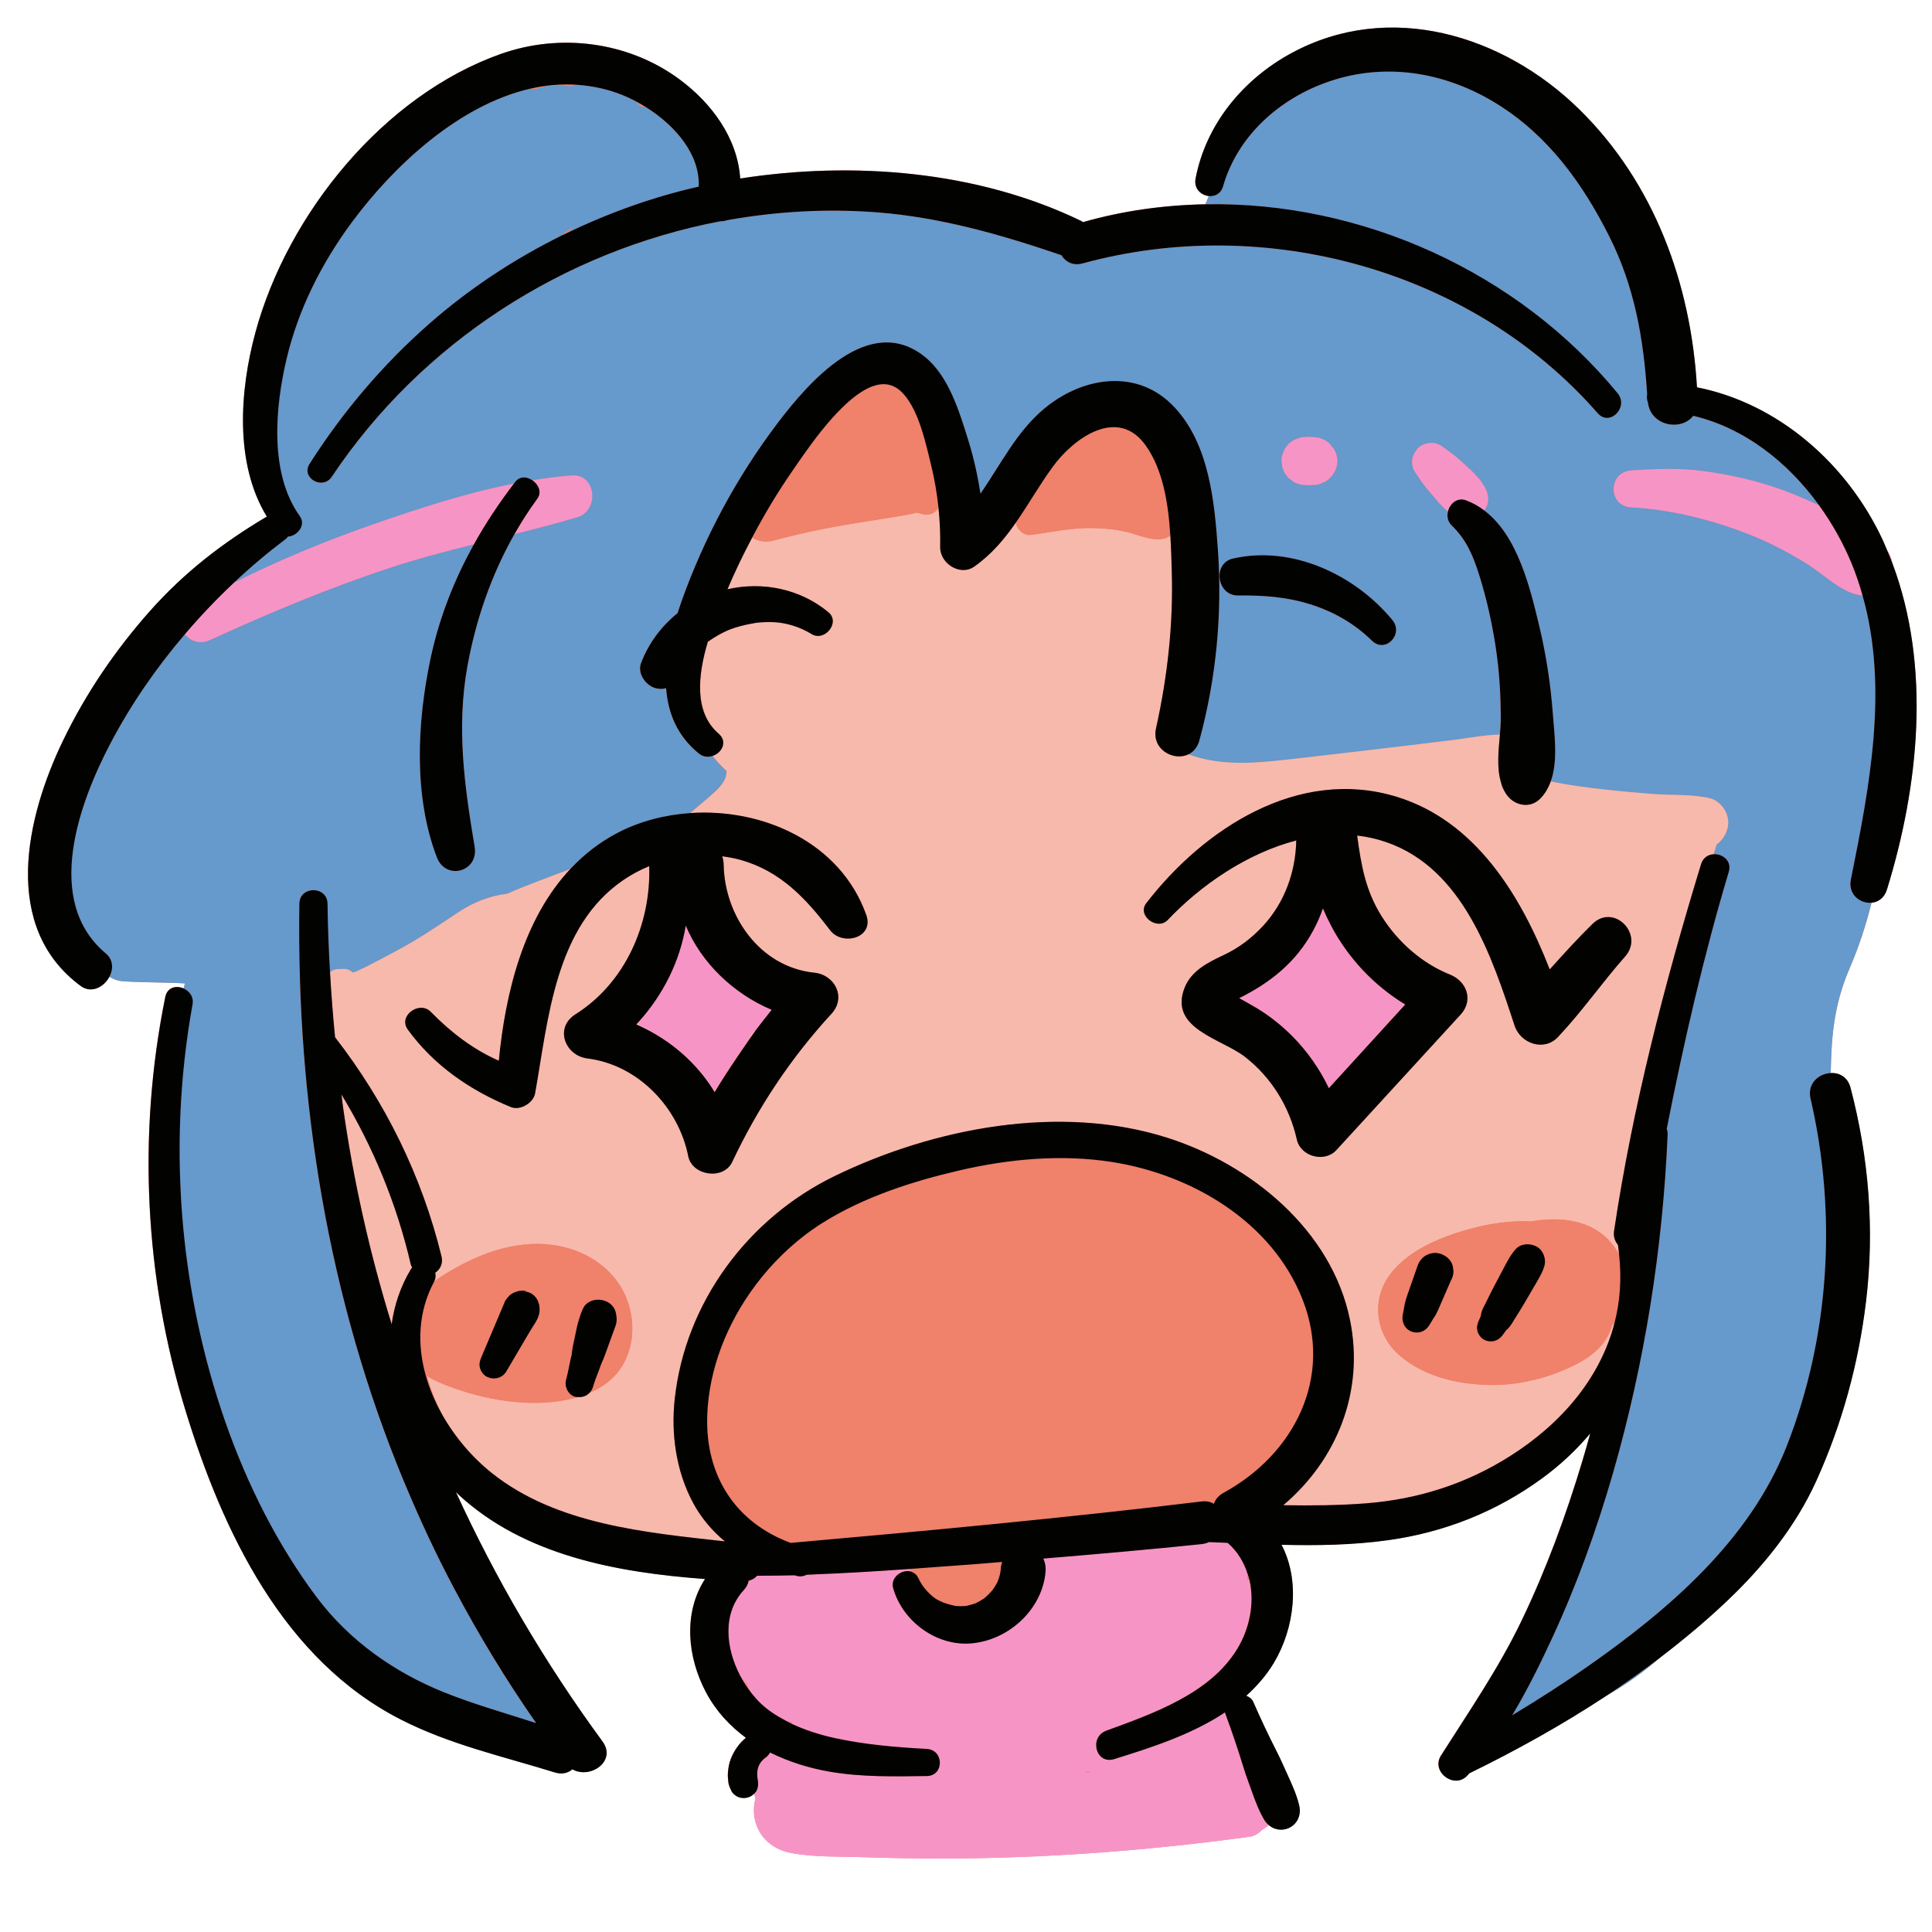 <svg xmlns="http://www.w3.org/2000/svg" xmlns:xlink="http://www.w3.org/1999/xlink" width="500" zoomAndPan="magnify" viewBox="0 0 375 375" height="500" preserveAspectRatio="xMidYMid meet" version="1.2"><defs><clipPath id="9606ba4413"><path d="M 5 5 L 373 5 L 373 360.75 L 5 360.75 Z M 5 5 "/></clipPath><clipPath id="ca3e7f5b9e"><path d="M 35 84 L 368 84 L 368 360.75 L 35 360.75 Z M 35 84 "/></clipPath></defs><g id="0521f73048"><g clip-rule="nonzero" clip-path="url(#9606ba4413)"><path style=" stroke:none;fill-rule:nonzero;fill:#f0816a;fill-opacity:1;" d="M 367.32 109.371 C 367.133 108.383 366.77 107.461 366.207 106.637 C 365.914 105.961 365.656 105.285 365.34 104.625 C 358.48 90.023 345.184 78.305 329.375 75.176 C 328.211 55.148 321.125 35.539 306.523 21.219 C 291.773 6.734 269.617 0.008 250.629 10.32 C 241.281 15.398 234.074 24.09 232.055 34.652 C 231.676 36.617 233.125 37.898 234.625 38.047 C 234.395 38.582 234.168 39.102 233.957 39.645 C 225.973 39.793 217.988 40.887 210.211 43.109 C 210.074 43.023 209.949 42.93 209.801 42.859 C 189.715 33.137 165.625 31.219 143.668 34.645 C 143.148 26.84 138.168 19.996 131.746 15.293 C 121.863 8.062 108.738 6.398 97.258 10.445 C 74.449 18.484 55.824 41.516 49.586 64.488 C 46.543 75.688 45.469 89.945 51.793 100.262 C 43.258 105.332 35.777 111.086 29.125 118.574 C 22.383 126.168 16.621 134.633 12.211 143.789 C 5.047 158.676 0.176 179.934 15.664 191.371 C 17.754 192.91 20.188 191.566 21.234 189.594 C 22.027 190.059 22.914 190.41 24 190.473 C 28.125 190.719 32.008 190.648 35.914 190.875 C 35.816 191.199 35.73 191.527 35.637 191.852 C 34.238 191.215 32.453 191.566 32.062 193.508 C 26.656 220.105 28.039 247.871 36.008 273.832 C 43.219 297.34 55.008 322.168 77.875 333.793 C 87.367 338.617 97.551 340.875 107.641 344 C 109.078 344.449 110.242 344.121 111.074 343.402 C 114.555 345.375 119.734 341.816 116.922 337.988 C 105.723 322.711 96.223 306.52 88.465 289.574 C 88.641 289.738 88.797 289.922 88.977 290.086 C 101.762 301.922 119.797 305.215 136.824 306.465 C 132.59 313.035 133.344 321.57 137.043 328.512 C 138.961 332.109 141.641 334.988 144.762 337.289 C 143.449 338.352 142.496 339.742 141.852 341.328 C 141.492 342.227 141.328 343.184 141.266 344.145 C 141.242 344.512 141.25 344.883 141.289 345.25 C 141.336 345.652 141.352 346.078 141.469 346.461 C 141.594 346.855 141.773 347.23 141.949 347.609 C 142.207 348.184 143.023 348.766 143.621 348.898 C 144.25 349.039 144.855 349.008 145.453 348.758 C 145.773 348.621 146.074 348.41 146.332 348.16 C 146.48 348.512 146.605 348.844 146.629 349.125 C 146.387 350.016 146.27 350.965 146.355 352.035 C 146.672 356.105 149.641 358.934 153.547 359.656 C 158.094 360.5 163.023 360.316 167.637 360.477 C 172.781 360.648 177.938 360.734 183.082 360.727 C 202.988 360.703 222.797 359.195 242.512 356.508 C 243.48 356.371 244.289 355.863 244.941 355.168 C 245.43 354.926 245.852 354.605 246.246 354.234 C 247.285 355.113 248.73 355.391 250.043 354.84 C 251.77 354.109 252.578 352.309 252.172 350.492 C 251.738 348.551 250.859 346.594 250.043 344.789 C 249.32 343.191 248.609 341.566 247.816 340 C 246.184 336.801 244.668 333.586 243.23 330.293 C 242.977 329.723 242.457 329.352 241.879 329.125 C 243.938 327.262 245.789 325.172 247.258 322.695 C 251.297 315.918 252.352 306.707 248.723 299.824 C 255.637 299.988 262.543 299.887 269.441 298.926 C 280.285 297.418 290.391 293.426 299.246 286.965 C 302.816 284.363 305.949 281.418 308.652 278.203 C 308.152 279.992 307.656 281.793 307.113 283.578 C 303.945 294.125 300.137 304.508 295.375 314.441 C 290.902 323.77 285.176 332.062 279.664 340.754 C 277.703 343.859 282.195 347.301 284.734 344.668 C 284.883 344.512 285.023 344.34 285.176 344.184 C 294.281 339.734 303.238 334.758 311.766 329.141 C 315.539 327.07 319.121 324.477 322.484 321.508 C 326.906 318.121 331.184 314.543 335.215 310.715 C 342.223 304.066 348.5 296.293 352.508 287.453 C 357.531 276.371 360.719 264.668 362.176 252.598 C 363.855 238.668 362.73 224.648 359.164 211.098 C 358.613 209.008 356.973 208.176 355.336 208.254 C 355.48 201.707 355.816 195.418 358.945 188.109 C 360.801 183.785 362.191 179.543 363.258 175.227 C 364.531 175.109 365.734 174.324 366.246 172.672 C 372.453 152.625 374.848 129.422 367.32 109.371 Z M 367.32 109.371 "/></g><path style=" stroke:none;fill-rule:nonzero;fill:#6699cc;fill-opacity:1;" d="M 359.242 170.73 C 362.867 152.758 366.605 133.531 361.516 115.582 C 357.594 115.203 354.23 111.629 350.969 109.578 C 347.668 107.5 344.195 105.641 340.598 104.152 C 333.211 101.105 324.668 98.871 316.668 98.473 C 312.039 98.242 312.086 91.609 316.668 91.312 C 321.336 91.012 325.785 90.801 330.453 91.422 C 334.953 92.02 339.371 92.945 343.699 94.336 C 346.914 95.367 350.043 96.68 353.098 98.117 C 347.047 89.746 338.594 83.059 328.645 80.719 C 326.383 83.695 320.434 82.785 319.852 78.141 C 319.648 77.613 319.609 77.047 319.703 76.488 C 319.004 65.723 317.266 55.668 312.355 45.898 C 307.145 35.531 300.41 26.211 290.367 20.051 C 280.859 14.227 269.742 12.168 258.984 15.492 C 249.027 18.562 240.344 25.938 237.398 36.137 C 236.965 37.648 235.777 38.172 234.625 38.062 C 234.395 38.598 234.168 39.117 233.957 39.66 C 264.242 39.086 294.598 52.754 313.98 76.348 C 316.184 79.027 312.457 82.895 310.109 80.215 C 285.746 52.352 245.617 41.434 210.141 51.133 C 208.23 51.652 206.785 50.82 206.004 49.539 C 194.359 45.562 182.66 42.199 170.332 41.23 C 160.492 40.461 150.684 41.035 141.121 42.746 C 140.699 42.898 140.242 42.969 139.777 42.961 C 109.461 48.754 81.812 66.445 64.383 92.555 C 62.613 95.203 58.348 92.758 60.082 90.039 C 66.457 80.031 74.227 70.852 83.129 63.008 C 90.934 56.125 99.695 50.332 109.039 45.711 C 109.863 44.941 111.594 43.793 111.473 43.895 C 111.027 44.297 110.625 44.734 110.203 45.16 C 118.312 41.254 126.836 38.211 135.605 36.23 C 135.867 29.891 130.977 24.379 125.562 20.93 C 125.188 20.82 124.809 20.711 124.426 20.641 C 124.039 20.285 123.66 19.914 123.262 19.594 C 122.43 19.16 121.602 18.777 120.785 18.445 C 117.879 17.281 114.973 16.688 112.086 16.473 C 111.609 16.551 111.129 16.652 110.656 16.797 C 108.574 16.363 106.328 16.48 103.719 17.355 C 103.578 17.324 103.461 17.266 103.316 17.242 C 103.199 17.219 103.09 17.227 102.973 17.203 C 89.031 20.371 76.34 32.238 68.262 43.156 C 62.379 51.117 57.844 60.109 55.574 69.777 C 53.371 79.152 52.234 91.926 58.168 100.184 C 59.445 101.969 57.672 104.043 55.871 104.168 C 55.738 104.312 55.652 104.469 55.48 104.594 C 51.973 107.234 48.578 110.094 45.336 113.152 C 54.207 108.703 63.391 104.926 72.781 101.664 C 81.512 98.629 90.562 95.695 99.742 93.883 C 99.828 93.762 99.914 93.645 100 93.527 C 100.898 92.363 102.305 92.516 103.348 93.238 C 105.879 92.828 108.418 92.484 110.965 92.293 C 115.758 91.934 116.34 99.109 112.055 100.383 C 108.016 101.582 103.945 102.629 99.867 103.652 C 95.367 111.566 92.363 120.297 90.73 129.281 C 88.562 141.234 90.148 152.543 92.129 164.367 C 92.938 169.215 86.543 170.984 84.789 166.395 C 80.238 154.492 80.961 140.164 83.555 127.883 C 85.223 119.984 88.129 112.57 91.988 105.641 C 86.559 107 81.145 108.406 75.809 110.168 C 63.84 114.113 52.18 118.984 40.73 124.234 C 38.766 125.137 36.926 124.398 35.875 123.086 C 30.262 129.664 25.336 136.809 21.398 144.316 C 15.332 155.867 8.355 174.898 20.52 185.066 C 22.012 186.316 21.996 188.133 21.219 189.602 C 22.012 190.066 22.898 190.418 23.984 190.48 C 28.109 190.727 31.992 190.656 35.898 190.883 C 35.801 191.207 35.715 191.535 35.621 191.859 C 36.723 192.359 37.594 193.461 37.328 194.969 C 34.75 209.234 34.176 223.855 35.527 238.285 C 37.852 263.184 46.293 289.801 61.418 309.984 C 67.73 318.41 76.445 324.566 86.164 328.465 C 91.996 330.805 98.055 332.496 104.031 334.438 C 98.211 326.098 92.922 317.367 88.16 308.398 C 84.68 301.836 81.559 295.148 78.715 288.363 C 78.59 288.066 78.465 287.773 78.336 287.477 C 63.66 252.07 57.508 213.965 58.062 175.406 C 58.109 171.879 63.492 171.887 63.531 175.406 C 63.59 179.848 63.762 184.305 64.02 188.754 C 64.539 188.281 65.238 188 66.109 188.109 C 66.918 187.961 67.762 188.125 68.398 188.73 C 68.438 188.746 68.477 188.754 68.516 188.77 C 68.953 188.645 69.387 188.477 69.797 188.25 C 70.613 187.887 71.414 187.465 72.207 187.055 C 74.211 186.035 76.199 184.973 78.172 183.887 C 81.93 181.82 85.41 179.41 88.984 177.051 C 91.98 175.07 95.035 173.922 98.477 173.465 C 102.242 171.801 106.18 170.41 109.91 168.973 C 110.18 168.867 110.438 168.766 110.703 168.656 C 113.289 165.914 116.293 163.523 119.844 161.668 C 124.125 159.438 128.973 158.172 133.918 157.836 C 135.016 156.922 136.109 156.012 137.188 155.074 C 138.418 154 140.062 152.727 140.707 151.16 C 140.902 150.691 140.996 150.195 141.027 149.684 C 140.039 148.789 139.133 147.789 138.301 146.73 C 137.453 147.012 136.477 146.965 135.613 146.258 C 131.387 142.824 129.617 138.359 129.266 133.578 C 128.637 133.762 127.953 133.785 127.207 133.578 C 125.273 133.047 123.629 130.672 124.418 128.66 C 125.926 124.77 128.383 121.516 131.488 119.023 C 131.746 118.223 132.008 117.438 132.281 116.656 C 136.699 104.305 142.977 92.609 150.898 82.148 C 156.855 74.281 168.656 60.566 179.484 69.266 C 184.121 72.992 186.18 79.906 187.895 85.379 C 188.969 88.812 189.738 92.293 190.281 95.824 C 194.234 90.148 197.289 83.758 202.746 79.254 C 210.195 73.102 220.824 71.418 227.961 79.074 C 234.68 86.281 235.707 97.355 236.367 106.699 C 237.242 119.117 236.047 131.711 232.777 143.719 C 232.398 145.094 231.605 145.965 230.648 146.43 C 231.984 146.926 233.375 147.293 234.742 147.547 C 240.336 148.598 246.223 147.852 251.824 147.223 C 258.402 146.484 264.98 145.684 271.555 144.914 C 275.125 144.496 278.684 144.055 282.242 143.617 C 285.129 143.262 288.16 142.641 291.105 142.594 C 291.195 141.559 291.273 140.543 291.273 139.578 C 291.281 134.875 290.988 130.145 290.273 125.492 C 289.551 120.801 288.516 116.125 287.082 111.598 C 285.883 107.793 284.625 104.773 281.723 101.961 C 280.961 101.23 280.797 100.199 281.031 99.258 C 280.938 99.18 280.844 99.117 280.75 99.031 C 280.445 98.738 280.121 98.449 279.824 98.148 C 279.242 97.566 278.73 96.891 278.188 96.27 C 277.434 95.391 276.641 94.535 275.988 93.574 C 275.523 92.891 275.055 92.207 274.59 91.516 C 274.094 90.785 273.945 89.496 274.219 88.672 C 274.418 88.059 274.738 87.516 275.172 87.035 C 275.715 86.438 276.516 86.125 277.293 86.023 C 277.789 85.91 278.273 85.934 278.77 86.086 C 279.062 86.211 279.359 86.336 279.648 86.453 C 280.332 86.957 281.016 87.453 281.699 87.957 C 282.629 88.633 283.445 89.402 284.285 90.172 C 284.906 90.746 285.582 91.297 286.156 91.918 C 286.445 92.23 286.723 92.555 287.004 92.875 C 287.508 93.457 287.887 94.055 288.254 94.715 C 288.758 95.617 288.992 96.875 288.672 97.891 C 288.531 98.312 288.324 98.699 288.082 99.07 C 294.629 103.996 297.039 114.316 298.793 121.641 C 300.121 127.207 300.977 132.895 301.402 138.602 C 301.699 142.617 302.43 147.688 300.984 151.672 C 301.125 151.703 301.25 151.727 301.332 151.742 C 304.434 152.387 307.609 152.797 310.758 153.164 C 314.148 153.559 317.551 153.855 320.953 154.117 C 324.52 154.391 328.348 154.117 331.828 154.926 C 333.926 155.414 335.441 157.574 335.441 159.672 C 335.441 161.176 334.547 162.98 333.188 163.887 C 333.02 164.523 332.793 165.145 332.598 165.781 C 334.332 165.68 336.18 167.055 335.543 169.207 C 330.625 185.664 326.812 202.305 323.504 219.082 C 323.625 219.391 323.695 219.742 323.68 220.152 C 322.742 242.316 319.23 264.504 313.094 285.824 C 309.941 296.773 306.07 307.535 301.281 317.883 C 299.027 322.766 296.551 327.805 293.699 332.582 C 293.754 332.621 293.809 332.668 293.863 332.707 C 298.691 329.809 303.43 326.758 308.047 323.527 C 323.789 312.523 339.566 299.039 346.773 280.742 C 355.18 259.387 356.594 235.531 351.426 213.211 C 350.742 210.273 353.043 208.348 355.348 208.23 C 355.488 201.684 355.824 195.395 358.953 188.086 C 360.809 183.762 362.199 179.52 363.266 175.203 C 361.066 175.414 358.66 173.617 359.242 170.73 Z M 249.152 87.695 C 249.344 87.121 249.656 86.629 250.113 86.203 C 250.527 85.754 251.031 85.434 251.605 85.242 C 252.156 84.953 252.754 84.82 253.391 84.844 C 253.703 84.828 254.023 84.789 254.34 84.812 C 254.488 84.82 254.645 84.828 254.797 84.844 C 255.738 84.906 256.383 85 257.199 85.48 C 258.121 86.016 258.254 86.328 258.883 87.145 C 258.906 87.176 258.93 87.207 258.961 87.25 C 259.359 87.941 259.566 88.68 259.566 89.48 C 259.566 90.281 259.359 91.02 258.961 91.711 C 258.938 91.742 258.914 91.773 258.883 91.812 C 258.473 92.508 257.914 93.062 257.223 93.473 C 257.035 93.566 256.84 93.645 256.641 93.715 C 256.094 94.008 255.496 94.141 254.859 94.117 C 254.836 94.117 254.812 94.117 254.789 94.125 C 254.637 94.133 254.48 94.141 254.332 94.156 C 254.016 94.18 253.695 94.141 253.383 94.125 C 252.547 94.125 251.762 93.914 251.047 93.496 C 250.734 93.254 250.418 93.016 250.113 92.773 C 249.539 92.191 249.137 91.516 248.918 90.73 C 248.863 90.32 248.809 89.914 248.754 89.496 C 248.73 88.844 248.863 88.246 249.152 87.695 Z M 266.254 124.336 C 262.852 120.996 258.754 118.688 254.316 117.301 C 249.695 115.863 245.359 115.543 240.273 115.59 C 236.188 115.629 235.27 109.34 239.309 108.422 C 250.773 105.812 262.953 111.512 270.254 120.344 C 272.523 123.094 268.895 126.93 266.254 124.336 Z M 311.766 329.141 C 315.434 326.719 319.004 324.172 322.484 321.508 C 319.121 324.477 315.539 327.07 311.766 329.141 Z M 311.766 329.141 "/><path style=" stroke:none;fill-rule:nonzero;fill:#f7b9ac;fill-opacity:1;" d="M 79.742 245.461 C 79.801 245.688 79.918 245.836 80.004 246.023 C 79.949 246.105 79.879 246.137 79.824 246.223 C 77.75 249.641 76.539 253.297 76.02 257.027 C 71.77 243.281 68.586 229.137 66.551 214.648 C 66.449 213.91 66.371 213.164 66.277 212.426 C 72.469 222.652 77.039 233.797 79.742 245.461 Z M 187.539 303.754 C 187.547 303.738 187.547 303.73 187.555 303.715 C 187.508 303.715 187.461 303.723 187.406 303.723 C 187.453 303.738 187.5 303.738 187.539 303.754 Z M 145.727 199.891 C 145.68 200.504 145.547 201.094 145.445 201.691 C 145.836 201.148 146.223 200.598 146.621 200.055 C 146.371 200.031 146.129 200.023 145.875 199.953 C 145.828 199.938 145.781 199.914 145.727 199.891 Z M 124.125 199.129 C 124.008 198.891 123.969 198.641 123.898 198.398 C 123.766 198.539 123.645 198.695 123.512 198.836 C 123.727 198.922 123.922 199.035 124.125 199.129 Z M 335.449 159.688 C 335.449 161.191 334.555 162.996 333.195 163.902 C 333.027 164.539 332.801 165.16 332.605 165.797 C 331.559 165.859 330.562 166.457 330.168 167.746 C 323.066 191.023 316.875 214.84 313.289 238.938 C 313.125 240.02 313.473 240.926 314.043 241.617 C 314.148 242.246 314.195 242.859 314.266 243.48 C 313.84 242.73 313.367 242.008 312.793 241.324 C 308.953 236.695 302.746 236.105 297.164 237.082 C 293.293 236.91 289.41 237.441 285.59 238.465 C 280.02 239.949 273.582 242.504 269.945 247.195 C 266.031 252.25 266.945 259.129 271.809 263.223 C 276.445 267.129 282.551 268.59 288.508 268.809 C 294.605 269.039 300.773 267.488 306.172 264.684 C 309.203 263.113 311.945 260.754 312.891 257.344 C 312.898 257.312 312.898 257.281 312.906 257.25 C 313.008 257.152 313.117 257.082 313.211 256.973 C 313.281 256.895 313.32 256.809 313.383 256.73 C 310.648 267.395 303.152 276.277 293.07 282.652 C 284.555 288.035 275.273 290.988 265.238 291.789 C 259.863 292.215 254.473 292.246 249.074 292.16 C 259.43 283.406 264.887 270.137 262.016 256.156 C 258.457 238.777 242.805 226 226.562 220.836 C 205.715 214.211 181.277 218.91 161.977 228.285 C 145.176 236.453 133.012 252.801 130.961 271.504 C 130.215 278.312 131.215 285.465 134.441 291.562 C 136.039 294.582 138.184 297.098 140.691 299.18 C 125.195 297.457 108.008 295.895 95.5 285.953 C 91.68 282.918 88.27 278.934 85.77 274.484 C 84.602 272.109 83.625 269.637 82.902 267.113 C 85.191 268.441 87.789 269.375 90 270.066 C 95.484 271.789 101.645 272.723 107.387 272.109 C 108.992 271.938 110.609 271.625 112.172 271.16 C 113.055 271.238 113.871 270.949 114.445 270.336 C 117.375 269.07 119.906 267.105 121.375 264.023 C 123.688 259.184 122.961 253.121 119.836 248.785 C 116.062 243.543 109.605 241.199 103.285 241.457 C 96.473 241.742 89.93 244.84 84.379 248.625 C 84.332 248.66 84.293 248.715 84.246 248.746 C 84.562 248.133 84.594 247.559 84.465 247.031 C 85.418 246.379 86.031 245.254 85.676 243.824 C 81.875 228.285 74.809 213.934 65.02 201.312 C 64.609 197.133 64.289 192.941 64.043 188.754 C 64.562 188.281 65.262 188 66.133 188.109 C 66.945 187.961 67.785 188.125 68.422 188.73 C 68.461 188.746 68.5 188.754 68.539 188.77 C 68.98 188.645 69.41 188.477 69.82 188.25 C 70.637 187.891 71.438 187.465 72.23 187.055 C 74.234 186.035 76.223 184.973 78.195 183.887 C 81.953 181.82 85.434 179.41 89.008 177.051 C 92.004 175.07 95.059 173.922 98.5 173.465 C 102.266 171.801 106.203 170.41 109.934 168.973 C 110.203 168.867 110.461 168.766 110.727 168.656 C 101.652 178.309 98.102 192.629 96.82 205.902 C 91.828 203.68 87.555 200.402 83.625 196.395 C 81.434 194.152 77.223 197.172 79.164 199.836 C 84.23 206.805 91.258 211.633 99.191 214.887 C 100.984 215.617 103.547 214.078 103.875 212.223 C 106.453 197.793 107.703 179.84 121.062 170.777 C 122.625 169.719 124.289 168.836 126.027 168.113 C 126.383 179.352 121.398 190.766 111.719 196.871 C 107.57 199.488 109.684 204.906 114.043 205.445 C 123.859 206.672 131.723 214.949 133.602 224.418 C 134.355 228.223 140.445 229.113 142.137 225.535 C 147.094 215.012 153.516 205.344 161.395 196.785 C 164.32 193.617 162.078 189.211 158.086 188.801 C 147.543 187.73 140.645 177.812 140.477 167.832 C 140.469 167.219 140.352 166.684 140.188 166.203 C 141.391 166.363 142.594 166.582 143.777 166.91 C 151.512 169.09 156.438 174.371 161.129 180.547 C 163.508 183.684 169.75 182.082 168.152 177.586 C 163.148 163.531 148.133 156.836 133.957 157.82 C 135.055 156.906 136.148 155.996 137.227 155.059 C 138.457 153.984 140.102 152.711 140.746 151.145 C 140.941 150.676 141.035 150.18 141.066 149.668 C 140.078 148.773 139.172 147.773 138.34 146.715 C 140.125 146.125 141.312 143.961 139.504 142.398 C 134.625 138.184 135.535 130.875 137.406 124.574 C 137.492 124.512 137.578 124.445 137.664 124.391 C 138.23 124.008 138.805 123.637 139.395 123.301 C 140.008 122.945 140.645 122.633 141.297 122.34 C 141.406 122.293 141.578 122.223 141.672 122.191 C 142.027 122.066 142.379 121.941 142.734 121.82 C 144.039 121.406 145.375 121.129 146.719 120.902 C 146.82 120.887 146.852 120.879 146.867 120.879 C 146.984 120.863 147.109 120.848 147.227 120.84 C 147.535 120.816 147.848 120.785 148.156 120.77 C 148.895 120.73 149.633 120.73 150.371 120.77 C 152.633 120.887 155.289 121.68 157.531 123.062 C 160.082 124.637 163.211 120.809 160.805 118.82 C 155.344 114.309 148.094 112.816 141.223 114.371 C 142.664 110.969 144.281 107.637 146.004 104.367 C 147.227 105.043 148.641 105.324 150.09 104.941 C 155.367 103.508 160.672 102.41 166.07 101.543 C 169.113 101.059 171.039 100.773 173.938 100.285 C 175.148 100.082 176.602 99.879 177.961 99.492 C 178.352 99.594 178.738 99.707 179.133 99.809 C 179.484 99.918 179.84 99.934 180.191 99.855 C 180.547 99.84 180.875 99.738 181.184 99.539 C 181.496 99.375 181.738 99.148 181.93 98.855 C 182.047 98.73 182.086 98.559 182.164 98.41 C 182.441 100.996 182.559 103.59 182.512 106.199 C 182.449 109.332 186.359 111.926 189.117 109.984 C 192.48 107.621 194.973 104.625 197.211 101.426 C 197.227 101.535 197.227 101.648 197.258 101.766 C 197.559 102.848 198.762 103.973 199.961 103.824 C 204.504 103.266 208.047 102.324 212.668 102.504 C 214.98 102.598 216.355 102.746 218.383 103.172 C 220.855 103.691 223.48 105.121 226.004 104.523 C 226.43 104.422 226.812 104.199 227.176 103.934 C 227.324 106.34 227.395 108.688 227.457 110.852 C 227.766 121.145 226.625 131.332 224.395 141.383 C 223.488 145.473 227.82 147.797 230.688 146.422 C 232.023 146.918 233.414 147.285 234.781 147.539 C 240.375 148.59 246.262 147.844 251.863 147.215 C 258.441 146.477 265.02 145.676 271.594 144.906 C 275.164 144.488 278.723 144.047 282.281 143.609 C 285.168 143.254 288.199 142.633 291.145 142.586 C 290.879 145.684 290.5 148.977 291.336 151.812 C 291.562 152.457 291.578 152.648 291.562 152.602 C 291.781 153.148 292.051 153.676 292.395 154.18 C 293.891 156.371 296.953 157.039 298.949 155.027 C 299.906 154.062 300.551 152.922 301 151.68 C 301.141 151.711 301.266 151.734 301.348 151.75 C 304.449 152.395 307.625 152.805 310.777 153.172 C 314.164 153.566 317.566 153.863 320.969 154.125 C 324.535 154.398 328.363 154.125 331.844 154.934 C 333.926 155.43 335.449 157.59 335.449 159.688 Z M 309.102 179.336 C 306.203 182.168 303.5 185.168 300.789 188.172 C 295.176 173.719 286.32 159.281 271 154.637 C 251.98 148.867 233.664 160.836 222.484 175.312 C 220.621 177.727 224.621 180.715 226.672 178.543 C 233.035 171.824 242.051 165.605 251.598 163.133 C 251.473 169.207 249.375 175.102 245.23 179.629 C 243.008 182.059 240.453 184 237.469 185.398 C 234.469 186.805 231.238 188.414 229.934 191.699 C 226.773 199.688 237.113 201.586 241.664 205.148 C 246.828 209.188 250.277 214.84 251.715 221.203 C 252.461 224.516 257.105 225.723 259.383 223.234 C 267.422 214.461 275.461 205.699 283.5 196.926 C 286.039 194.16 284.703 190.48 281.457 189.176 C 276.004 186.992 271.352 182.867 268.219 177.93 C 265.027 172.902 264.18 167.848 263.414 162.18 C 265.34 162.402 267.25 162.824 269.129 163.477 C 283.965 168.633 289.559 185.602 293.969 199.066 C 295.105 202.539 299.672 204.172 302.391 201.289 C 307.066 196.336 310.926 190.75 315.426 185.656 C 319.215 181.383 313.266 175.281 309.102 179.336 Z M 309.102 179.336 "/><path style=" stroke:none;fill-rule:nonzero;fill:#f0816a;fill-opacity:1;" d="M 187.57 303.715 C 187.562 303.73 187.555 303.746 187.555 303.762 C 187.555 303.738 187.562 303.723 187.57 303.715 Z M 159.375 83.734 C 159.52 83.711 159.645 83.664 159.785 83.633 C 159.723 83.57 159.668 83.516 159.598 83.453 C 159.527 83.547 159.453 83.641 159.375 83.734 Z M 181.191 304.176 C 182.133 304.105 183.074 304.043 184.012 303.973 C 183.375 303.941 181.797 304.113 181.191 304.176 Z M 103.27 241.465 C 96.457 241.75 89.914 244.848 84.363 248.633 C 84.316 248.664 84.277 248.723 84.23 248.754 C 84.223 248.77 84.223 248.777 84.215 248.793 C 81.121 254.602 80.93 260.949 82.598 266.945 C 82.691 267.004 82.785 267.059 82.879 267.113 C 85.164 268.441 87.766 269.375 89.977 270.066 C 95.461 271.789 101.621 272.723 107.363 272.109 C 108.969 271.938 110.586 271.625 112.148 271.16 C 112.016 271.145 111.883 271.176 111.75 271.145 C 110.32 270.82 109.496 269.188 109.863 267.82 C 110.172 266.688 110.398 265.547 110.625 264.395 C 110.672 264.148 110.719 263.898 110.773 263.652 C 110.82 263.41 110.988 262.992 110.973 262.727 C 110.98 262.656 110.988 262.586 111.004 262.516 C 111.066 262.012 111.145 261.539 111.246 261.051 C 111.48 259.945 111.711 258.844 111.945 257.734 C 112.062 257.164 112.832 254.09 113.621 253.266 C 115.379 251.41 119.012 252.211 119.543 254.828 C 119.719 255.668 119.781 256.391 119.512 257.227 C 119.434 257.461 119.34 257.695 119.254 257.934 C 119.059 258.484 118.852 259.031 118.656 259.582 C 118.273 260.645 117.887 261.703 117.5 262.773 C 117.336 263.23 117.164 263.676 116.969 264.125 C 116.922 264.234 116.863 264.344 116.816 264.457 C 116.598 264.926 116.441 265.453 116.262 265.934 C 115.844 267.035 115.434 268.125 115.098 269.25 C 114.965 269.684 114.727 270.027 114.445 270.336 C 117.375 269.07 119.906 267.105 121.375 264.023 C 123.688 259.184 122.961 253.121 119.836 248.785 C 116.047 243.551 109.59 241.207 103.27 241.465 Z M 104.645 255.008 C 104.41 256.164 103.508 257.312 102.91 258.324 C 102.391 259.199 101.879 260.078 101.359 260.957 C 100.332 262.711 99.293 264.465 98.266 266.215 C 97.473 267.559 95.789 267.922 94.445 267.215 C 93.84 266.891 93.348 266.191 93.164 265.547 C 92.945 264.754 93.141 264.117 93.449 263.395 C 94.625 260.605 95.812 257.824 96.992 255.031 C 97.117 254.727 97.25 254.418 97.379 254.113 C 97.465 253.918 97.543 253.711 97.629 253.516 C 97.777 253.16 97.926 252.816 98.078 252.461 C 98.289 252.156 98.523 251.855 98.777 251.582 C 98.988 251.348 99.277 251.141 99.594 250.977 C 99.703 250.922 99.812 250.883 99.922 250.836 C 100.668 250.52 101.527 250.402 102.195 250.68 C 102.164 250.688 102.133 250.695 102.102 250.703 C 102.43 250.781 102.746 250.875 103.035 251.031 C 104.457 251.785 104.961 253.523 104.645 255.008 Z M 197.234 101.773 C 197.203 101.656 197.203 101.543 197.188 101.434 C 199.633 97.93 201.754 94.164 204.324 90.637 C 208.426 84.984 216.961 78.902 222.367 86.461 C 225.762 91.211 226.766 97.766 227.16 103.949 C 226.797 104.215 226.414 104.438 225.988 104.539 C 223.465 105.137 220.84 103.699 218.367 103.188 C 216.34 102.762 214.965 102.605 212.652 102.52 C 208.031 102.34 204.488 103.281 199.945 103.84 C 198.738 103.98 197.535 102.855 197.234 101.773 Z M 145.988 104.375 C 148.367 99.855 150.992 95.461 153.906 91.273 C 154.922 89.816 156.926 86.801 159.375 83.727 C 159.52 83.703 159.645 83.656 159.785 83.625 C 159.723 83.562 159.668 83.508 159.598 83.445 C 164.184 77.762 170.285 72.031 174.645 75.758 C 178.18 78.777 179.641 85.832 180.703 90.133 C 181.379 92.859 181.852 95.625 182.148 98.402 C 182.07 98.551 182.031 98.723 181.914 98.848 C 181.723 99.141 181.473 99.367 181.168 99.531 C 180.859 99.73 180.531 99.832 180.176 99.848 C 179.824 99.926 179.469 99.91 179.117 99.801 C 178.723 99.699 178.336 99.586 177.945 99.484 C 176.578 99.871 175.133 100.074 173.922 100.277 C 171.031 100.766 169.098 101.051 166.055 101.535 C 160.656 102.41 155.352 103.5 150.074 104.934 C 148.633 105.34 147.211 105.059 145.988 104.375 Z M 188.043 303.676 C 190.195 303.508 192.34 303.32 194.492 303.148 C 194.336 303.59 194.227 304.051 194.203 304.539 C 194.203 304.656 194.195 304.781 194.18 304.902 C 194.133 305.129 194.102 305.395 194.055 305.578 C 193.992 305.836 193.922 306.086 193.84 306.34 C 193.816 306.426 193.637 306.852 193.598 306.984 C 193.543 307.094 193.488 307.195 193.473 307.227 C 193.324 307.512 193.164 307.785 192.992 308.051 C 192.867 308.258 192.727 308.453 192.586 308.648 C 192.535 308.703 192.473 308.773 192.387 308.871 C 191.996 309.309 191.578 309.703 191.137 310.094 C 191.098 310.137 191.082 310.145 191.059 310.176 C 191.02 310.199 190.988 310.215 190.934 310.254 C 190.668 310.426 190.406 310.598 190.125 310.754 C 189.898 310.891 189.66 311.008 189.426 311.125 C 189.371 311.156 189.324 311.172 189.27 311.195 C 188.68 311.391 188.098 311.566 187.484 311.691 C 187.43 311.699 187.438 311.707 187.406 311.715 C 187.391 311.715 187.406 311.707 187.359 311.707 C 187.043 311.699 186.723 311.738 186.406 311.738 C 186.141 311.738 185.883 311.715 185.621 311.707 C 185.551 311.707 185.52 311.707 185.48 311.699 C 185.434 311.684 185.395 311.676 185.309 311.66 C 184.734 311.535 184.176 311.406 183.617 311.219 C 183.469 311.172 183.32 311.117 183.172 311.062 C 183.43 311.18 183.445 311.188 183.234 311.094 C 182.988 310.992 182.738 310.883 182.504 310.773 C 182.219 310.637 181.922 310.496 181.652 310.332 C 181.66 310.332 181.27 310.055 181.184 310 C 180.789 309.695 180.43 309.348 180.082 308.988 C 179.258 308.121 178.738 307.422 178.188 306.223 C 178.062 305.953 177.621 305.547 177.176 305.184 C 177.16 305.176 177.145 305.168 177.121 305.16 C 177.121 305.152 177.121 305.152 177.121 305.145 C 176.719 304.828 176.316 304.555 176.137 304.453 C 176.309 304.375 176.914 304.43 177.371 304.461 C 177.574 304.445 177.781 304.43 177.992 304.414 C 178.234 304.336 178.496 304.344 178.762 304.359 C 178.988 304.344 179.227 304.328 179.453 304.312 C 180.035 304.273 180.609 304.227 181.191 304.184 C 181.699 304.273 182.18 304.445 182.59 304.75 C 183.012 304.406 183.484 304.137 184.02 303.98 C 185.152 303.895 186.281 303.824 187.414 303.73 C 187.453 303.746 187.5 303.738 187.547 303.754 C 187.555 303.738 187.555 303.73 187.562 303.715 C 187.562 303.715 187.57 303.715 187.57 303.715 C 187.562 303.73 187.555 303.746 187.555 303.754 C 187.562 303.738 187.57 303.723 187.57 303.707 C 187.727 303.699 187.887 303.691 188.043 303.676 Z M 272.461 254.527 C 272.477 254.34 272.492 254.152 272.523 253.973 C 272.539 253.883 272.555 253.797 272.57 253.719 C 272.531 253.988 272.492 254.254 272.461 254.527 Z M 314.258 243.473 C 313.832 242.723 313.359 242 312.785 241.316 C 308.945 236.688 302.738 236.098 297.156 237.074 C 293.285 236.898 289.402 237.434 285.582 238.457 C 280.012 239.941 273.574 242.496 269.938 247.188 C 266.023 252.242 266.938 259.117 271.801 263.215 C 276.438 267.121 282.543 268.582 288.5 268.801 C 294.598 269.031 300.766 267.48 306.164 264.676 C 309.195 263.105 311.938 260.746 312.883 257.336 C 312.891 257.305 312.891 257.273 312.898 257.242 C 313 257.145 313.109 257.074 313.203 256.965 C 313.273 256.887 313.312 256.801 313.375 256.723 C 314.453 252.555 314.766 248.125 314.258 243.473 Z M 281.629 248.539 C 281.066 249.836 280.5 251.141 279.934 252.438 C 279.656 253.074 279.383 253.711 279.102 254.348 C 278.715 255.23 278.258 255.93 277.652 256.691 C 277.812 256.484 277.969 256.281 278.133 256.07 C 277.883 256.477 277.629 256.887 277.379 257.297 C 276.641 258.492 275.188 258.977 273.898 258.434 C 272.562 257.871 272.012 256.52 272.281 255.141 C 272.359 254.75 272.438 254.363 272.508 253.973 C 272.703 252.523 273.223 251.203 273.711 249.812 C 274.18 248.477 274.645 247.133 275.117 245.797 C 275.492 244.719 276.113 243.934 277.176 243.488 C 278.094 243.102 278.996 243.102 279.918 243.488 C 280.891 243.895 281.734 244.719 281.977 245.797 C 282.016 246.113 282.062 246.426 282.102 246.742 C 282.117 247.387 281.953 247.98 281.629 248.539 Z M 299.766 245.711 C 299.367 247.094 298.523 248.422 297.801 249.664 C 297.18 250.727 296.566 251.777 295.949 252.84 C 295.328 253.902 294.676 254.93 294.023 255.969 C 293.621 256.621 293.238 257.312 292.711 257.871 C 292.586 257.973 292.465 258.074 292.348 258.191 C 292.34 258.199 292.34 258.199 292.332 258.207 C 292.137 258.484 291.941 258.758 291.742 259.039 C 290.863 260.281 289.426 260.754 288.027 260.016 C 287.438 259.699 286.949 259.016 286.777 258.387 C 286.566 257.617 286.754 256.996 287.051 256.289 C 287.188 255.977 287.336 255.668 287.453 255.348 C 287.594 255.039 287.586 255.031 287.43 255.332 C 287.469 255.172 287.5 255.008 287.516 254.844 C 287.703 254.113 288.145 253.398 288.473 252.723 C 289.016 251.621 289.551 250.512 290.125 249.43 C 290.699 248.344 291.273 247.258 291.844 246.184 C 292.52 244.902 293.215 243.543 294.188 242.465 C 295.199 241.34 296.961 241.27 298.227 241.945 C 299.523 242.629 300.16 244.352 299.766 245.711 Z M 252.848 252.258 C 258.805 267.426 251.203 282.266 237.5 289.746 C 236.488 290.297 235.898 291.059 235.613 291.895 C 235 291.508 234.223 291.32 233.258 291.43 C 206.727 294.637 180.09 297.121 153.469 299.477 C 142.82 295.539 136.863 286.492 137.273 274.734 C 137.594 265.668 141.152 256.754 146.688 249.391 C 148.266 247.289 150 245.316 151.871 243.504 C 154.277 241.168 156.895 239.086 159.676 237.34 C 167.715 232.316 177.074 229.301 186.25 227.172 C 195.883 224.938 206.043 224.004 215.859 225.543 C 231.348 227.988 246.906 237.129 252.848 252.258 Z M 252.848 252.258 "/><g clip-rule="nonzero" clip-path="url(#ca3e7f5b9e)"><path style=" stroke:none;fill-rule:nonzero;fill:#f794c6;fill-opacity:1;" d="M 242.977 347.766 C 242.387 346.109 241.766 344.457 241.25 342.773 C 240.195 339.332 239.055 335.961 237.797 332.59 C 237.766 332.512 237.789 332.434 237.766 332.348 C 231.301 336.652 223.418 339.199 216.223 341.43 C 212.652 342.539 211.301 337.164 214.703 335.914 C 223.75 332.582 234.789 328.762 240.102 320.07 C 242.527 316.086 243.48 311.188 242.527 306.809 C 242.363 306.707 242.223 306.574 242.043 306.488 C 242.082 306.184 242.16 305.875 242.168 305.562 C 241.445 303.258 240.211 301.137 238.27 299.453 C 237.051 299.398 235.844 299.352 234.625 299.305 C 234.215 299.492 233.766 299.633 233.258 299.691 C 223.012 300.758 212.746 301.656 202.477 302.504 C 202.98 303.555 203.012 304.547 202.848 305.727 C 201.871 312.809 195.461 318.395 188.473 318.969 C 181.715 319.527 175.172 314.668 173.348 308.273 C 172.727 306.094 175.164 304.453 176.906 305.051 C 176.758 304.867 176.617 304.695 176.469 304.531 C 170.234 304.973 163.996 305.355 157.75 305.594 C 157.703 305.703 157.664 305.789 157.656 305.797 C 157.625 305.789 157.418 305.727 157.098 305.633 C 156.91 305.641 156.727 305.656 156.547 305.664 C 156.012 305.93 155.391 306.062 154.652 305.891 C 154.504 305.852 154.355 305.805 154.207 305.766 C 151.777 305.836 149.352 305.836 146.922 305.852 C 146.535 306.316 145.988 306.652 145.297 306.809 C 145.176 307.43 144.887 308.059 144.352 308.633 C 140.164 313.145 140.809 319.855 143.66 325.281 C 144.078 325.816 144.461 326.371 144.949 326.844 C 145.215 327.473 145.516 328.086 145.859 328.668 C 146.434 329.391 147.039 330.066 147.676 330.672 C 149.082 332.008 150.727 333.047 152.445 333.957 C 152.711 334.027 152.973 334.121 153.246 334.168 C 153.453 334.246 153.648 334.328 153.852 334.391 C 153.773 334.453 153.688 334.508 153.602 334.57 C 156.273 335.828 159.133 336.723 161.945 337.344 C 167.871 338.641 173.82 339.145 179.863 339.465 C 183.234 339.648 183.266 344.684 179.863 344.734 C 173.637 344.812 167.266 344.953 161.105 343.898 C 157.059 343.207 153.082 341.965 149.445 340.156 C 149.207 340.582 148.895 340.969 148.484 341.219 C 148.445 341.242 148.414 341.266 148.383 341.289 C 148.141 341.496 147.918 341.73 147.707 341.965 C 147.535 342.219 147.379 342.477 147.242 342.75 C 147.133 343.066 147.047 343.379 146.984 343.703 C 146.953 344.121 146.93 344.527 146.977 344.945 C 147.016 345.18 147.047 345.41 147.086 345.645 C 147.086 345.629 147.086 345.605 147.086 345.59 C 147.07 345.449 147.047 345.305 147.031 345.164 C 147.047 345.266 147.062 345.367 147.086 345.465 C 147.094 345.504 147.086 345.543 147.094 345.582 C 147.109 345.691 147.125 345.801 147.141 345.91 C 147.125 345.816 147.109 345.723 147.102 345.637 C 147.203 346.344 147.148 346.98 146.812 347.625 C 146.703 347.836 146.527 348.012 146.348 348.176 C 146.496 348.527 146.621 348.859 146.648 349.141 C 146.402 350.031 146.285 350.98 146.371 352.051 C 146.688 356.121 149.656 358.949 153.562 359.672 C 158.109 360.523 163.039 360.332 167.652 360.492 C 172.797 360.664 177.953 360.75 183.098 360.742 C 203.004 360.719 222.812 359.211 242.527 356.523 C 243.496 356.387 244.305 355.879 244.957 355.184 C 245.445 354.941 245.867 354.621 246.262 354.25 C 245.957 353.992 245.68 353.699 245.461 353.348 C 244.406 351.648 243.645 349.629 242.977 347.766 Z M 210.719 344.055 C 210.816 343.969 210.902 343.883 210.996 343.789 C 211.309 343.844 211.625 343.906 211.945 343.953 C 211.539 343.992 211.129 344.031 210.719 344.055 Z M 254.836 180.723 C 255.605 179.305 256.25 177.828 256.77 176.32 C 257.781 178.707 258.992 180.996 260.344 183.031 C 263.629 187.969 267.824 191.969 272.75 194.977 C 271.84 195.977 270.938 196.973 270.023 197.965 C 269.836 197.879 269.418 198.477 269.395 198.648 C 265.57 202.836 261.75 207.035 257.922 211.223 C 256.156 207.516 253.766 204.094 250.867 201.164 C 248.5 198.773 245.75 196.652 242.805 195.031 C 242.465 194.844 241.484 194.254 240.516 193.742 C 246.59 190.742 251.543 186.789 254.836 180.723 Z M 123.898 198.398 C 128.684 193.125 131.961 186.594 133.098 179.645 C 136.141 186.945 142.441 192.918 149.781 196.008 C 148.699 197.336 147.652 198.688 146.621 200.055 C 146.371 200.031 145.547 201.094 145.445 201.691 C 143.031 205.016 140.77 208.441 138.711 212 C 135.293 206.352 130.145 201.895 124.125 199.137 C 124.016 198.891 123.977 198.641 123.898 198.398 Z M 45.344 113.145 C 54.215 108.695 63.398 104.918 72.789 101.656 C 81.52 98.621 90.57 95.688 99.75 93.875 C 96.875 97.629 94.266 101.543 91.996 105.633 C 86.566 106.992 81.152 108.398 75.816 110.16 C 63.848 114.105 52.188 118.977 40.738 124.227 C 38.773 125.129 36.934 124.391 35.883 123.078 C 38.859 119.598 42.02 116.273 45.344 113.145 Z M 103.355 93.238 C 105.887 92.828 108.426 92.484 110.973 92.293 C 115.766 91.934 116.348 99.109 112.062 100.383 C 108.023 101.582 103.953 102.629 99.875 103.652 C 101.211 101.301 102.672 99.016 104.285 96.82 C 105.234 95.531 104.52 94.039 103.355 93.238 Z M 248.918 90.715 C 248.863 90.305 248.809 89.898 248.754 89.48 C 248.73 88.844 248.863 88.246 249.152 87.695 C 249.344 87.121 249.656 86.629 250.113 86.203 C 250.527 85.754 251.031 85.434 251.605 85.242 C 252.156 84.953 252.754 84.82 253.391 84.844 C 253.703 84.828 254.023 84.789 254.34 84.812 C 254.488 84.82 254.645 84.828 254.797 84.844 C 255.738 84.906 256.383 85 257.199 85.48 C 258.121 86.016 258.254 86.328 258.883 87.145 C 258.906 87.176 258.93 87.207 258.961 87.25 C 259.359 87.941 259.566 88.68 259.566 89.48 C 259.566 90.281 259.359 91.02 258.961 91.711 C 258.938 91.742 258.914 91.773 258.883 91.812 C 258.473 92.508 257.914 93.062 257.223 93.473 C 257.035 93.566 256.84 93.645 256.641 93.715 C 256.094 94.008 255.496 94.141 254.859 94.117 C 254.836 94.117 254.812 94.117 254.789 94.125 C 254.637 94.133 254.48 94.141 254.332 94.156 C 254.016 94.18 253.695 94.141 253.383 94.125 C 252.547 94.125 251.762 93.914 251.047 93.496 C 250.734 93.254 250.418 93.016 250.113 92.773 C 249.539 92.176 249.137 91.5 248.918 90.715 Z M 281.059 99.273 C 280.961 99.195 280.867 99.133 280.773 99.047 C 280.469 98.754 280.145 98.465 279.848 98.164 C 279.266 97.582 278.754 96.906 278.211 96.285 C 277.457 95.406 276.664 94.551 276.012 93.59 C 275.547 92.906 275.078 92.223 274.613 91.531 C 274.117 90.801 273.969 89.512 274.242 88.688 C 274.441 88.074 274.762 87.531 275.195 87.051 C 275.738 86.453 276.539 86.141 277.316 86.039 C 277.812 85.926 278.297 85.953 278.793 86.102 C 279.086 86.227 279.383 86.352 279.672 86.469 C 280.355 86.973 281.039 87.469 281.727 87.973 C 282.652 88.648 283.469 89.418 284.309 90.188 C 284.93 90.762 285.605 91.312 286.18 91.934 C 286.473 92.246 286.746 92.57 287.027 92.891 C 287.531 93.473 287.91 94.07 288.277 94.73 C 288.781 95.633 289.016 96.891 288.695 97.906 C 288.555 98.328 288.348 98.715 288.105 99.086 C 287.035 98.281 285.875 97.605 284.578 97.129 C 282.855 96.5 281.434 97.766 281.059 99.273 Z M 367.32 109.371 C 366.977 108.453 366.59 107.543 366.207 106.637 C 366.77 107.461 367.133 108.383 367.32 109.371 Z M 343.699 94.336 C 346.914 95.367 350.043 96.68 353.098 98.117 C 355.652 101.656 357.789 105.48 359.41 109.418 C 360.25 111.457 360.926 113.516 361.516 115.59 C 357.594 115.211 354.23 111.637 350.969 109.586 C 347.668 107.512 344.195 105.648 340.598 104.16 C 333.211 101.113 324.668 98.879 316.668 98.48 C 312.039 98.25 312.086 91.617 316.668 91.32 C 321.336 91.02 325.785 90.809 330.453 91.43 C 334.953 92.02 339.379 92.945 343.699 94.336 Z M 343.699 94.336 "/></g><path style=" stroke:none;fill-rule:nonzero;fill:#020201;fill-opacity:1;" d="M 83.609 196.395 C 81.418 194.152 77.207 197.172 79.148 199.836 C 84.215 206.805 91.238 211.633 99.176 214.887 C 100.969 215.617 103.531 214.078 103.859 212.223 C 106.438 197.793 107.688 179.84 121.047 170.777 C 122.609 169.719 124.273 168.836 126.012 168.113 C 126.363 179.352 121.383 190.766 111.703 196.871 C 107.555 199.488 109.668 204.906 114.027 205.445 C 123.844 206.672 131.707 214.949 133.586 224.418 C 134.34 228.223 140.43 229.113 142.121 225.535 C 147.078 215.012 153.5 205.344 161.379 196.785 C 164.305 193.617 162.062 189.211 158.07 188.801 C 147.527 187.73 140.629 177.812 140.461 167.832 C 140.453 167.219 140.336 166.684 140.172 166.203 C 141.375 166.363 142.574 166.582 143.762 166.91 C 151.496 169.09 156.422 174.371 161.113 180.547 C 163.492 183.684 169.734 182.082 168.137 177.586 C 163.133 163.531 148.117 156.836 133.941 157.816 C 128.988 158.164 124.141 159.422 119.867 161.652 C 116.316 163.508 113.305 165.898 110.727 168.641 C 101.652 178.293 98.102 192.613 96.82 205.887 C 91.812 203.68 87.539 200.402 83.609 196.395 Z M 149.789 196.008 C 148.707 197.336 147.66 198.688 146.629 200.055 C 146.23 200.59 140.777 208.441 138.719 212 C 135.301 206.352 130.152 201.895 124.133 199.137 C 123.93 199.043 123.734 198.93 123.52 198.844 C 123.652 198.703 123.773 198.547 123.906 198.406 C 128.691 193.133 131.969 186.602 133.105 179.652 C 136.141 186.945 142.441 192.918 149.789 196.008 Z M 226.68 178.543 C 233.043 171.824 242.059 165.605 251.605 163.133 C 251.48 169.207 249.383 175.102 245.238 179.629 C 243.016 182.059 240.461 184 237.477 185.398 C 234.477 186.805 231.246 188.414 229.941 191.699 C 226.781 199.688 237.121 201.586 241.672 205.148 C 246.836 209.188 250.285 214.84 251.723 221.203 C 252.469 224.516 257.113 225.723 259.391 223.234 C 267.43 214.461 275.469 205.699 283.508 196.926 C 286.047 194.16 284.711 190.48 281.465 189.176 C 276.012 186.992 271.359 182.867 268.227 177.93 C 265.035 172.902 264.188 167.848 263.422 162.18 C 265.348 162.398 267.258 162.824 269.137 163.477 C 283.973 168.633 289.566 185.602 293.977 199.066 C 295.113 202.539 299.68 204.172 302.398 201.289 C 307.074 196.336 310.934 190.75 315.434 185.656 C 319.223 181.367 313.266 175.273 309.109 179.328 C 306.211 182.16 303.508 185.16 300.797 188.164 C 295.184 173.711 286.328 159.273 271.008 154.629 C 251.988 148.859 233.672 160.828 222.492 175.305 C 220.637 177.727 224.637 180.715 226.68 178.543 Z M 256.777 176.32 C 257.789 178.707 259 180.996 260.352 183.031 C 263.637 187.969 267.832 191.969 272.758 194.977 C 271.848 195.977 270.945 196.973 270.031 197.965 C 269.82 198.191 261.758 207.035 257.93 211.223 C 256.164 207.516 253.773 204.094 250.875 201.164 C 248.508 198.773 245.758 196.652 242.812 195.031 C 242.473 194.844 241.492 194.254 240.523 193.742 C 246.59 190.727 251.543 186.773 254.836 180.707 C 255.605 179.305 256.25 177.828 256.777 176.32 Z M 138.324 146.723 C 137.477 147.004 136.5 146.957 135.637 146.25 C 131.41 142.816 129.641 138.352 129.289 133.57 C 128.66 133.754 127.977 133.777 127.23 133.57 C 125.297 133.039 123.652 130.664 124.441 128.652 C 125.949 124.762 128.41 121.508 131.512 119.016 C 131.77 118.215 132.031 117.43 132.305 116.648 C 136.723 104.297 143 92.602 150.922 82.141 C 156.879 74.273 168.68 60.559 179.508 69.258 C 184.145 72.984 186.203 79.898 187.918 85.371 C 188.992 88.805 189.762 92.285 190.305 95.816 C 194.258 90.141 197.316 83.75 202.77 79.246 C 210.219 73.094 220.848 71.41 227.984 79.066 C 234.703 86.273 235.73 97.348 236.391 106.691 C 237.266 119.109 236.07 131.703 232.801 143.711 C 232.426 145.086 231.629 145.957 230.672 146.422 C 227.812 147.797 223.473 145.48 224.379 141.383 C 226.609 131.34 227.75 121.152 227.441 110.852 C 227.379 108.688 227.309 106.332 227.16 103.934 C 226.766 97.75 225.762 91.195 222.367 86.445 C 216.969 78.887 208.434 84.969 204.324 90.621 C 201.754 94.148 199.633 97.914 197.188 101.418 C 194.957 104.625 192.465 107.613 189.094 109.977 C 186.344 111.918 182.422 109.324 182.488 106.188 C 182.543 103.578 182.414 100.98 182.141 98.402 C 181.844 95.617 181.371 92.859 180.695 90.133 C 179.633 85.832 178.172 78.777 174.637 75.758 C 170.273 72.031 164.176 77.762 159.59 83.445 C 159.512 83.539 159.438 83.633 159.367 83.719 C 156.918 86.793 154.914 89.809 153.898 91.266 C 150.984 95.453 148.359 99.848 145.98 104.367 C 144.25 107.637 142.641 110.961 141.199 114.371 C 148.07 112.816 155.312 114.301 160.781 118.82 C 163.188 120.809 160.059 124.637 157.508 123.062 C 155.273 121.68 152.609 120.895 150.348 120.77 C 149.609 120.73 148.871 120.73 148.133 120.77 C 147.824 120.785 147.512 120.816 147.203 120.84 C 147.078 120.848 146.961 120.863 146.844 120.879 C 146.828 120.879 146.797 120.887 146.695 120.902 C 145.344 121.129 144.016 121.406 142.711 121.82 C 142.355 121.941 142.004 122.066 141.648 122.191 C 141.547 122.23 141.383 122.293 141.273 122.34 C 140.629 122.633 139.992 122.945 139.371 123.301 C 138.773 123.637 138.207 124.008 137.641 124.391 C 137.555 124.453 137.469 124.52 137.383 124.574 C 135.512 130.875 134.594 138.191 139.48 142.398 C 141.297 143.969 140.102 146.141 138.324 146.723 Z M 291.129 142.594 C 291.219 141.559 291.297 140.543 291.297 139.578 C 291.305 134.875 291.012 130.145 290.297 125.492 C 289.574 120.801 288.539 116.125 287.105 111.598 C 285.906 107.793 284.648 104.773 281.75 101.961 C 280.984 101.23 280.82 100.199 281.059 99.258 C 281.434 97.75 282.848 96.484 284.562 97.121 C 285.859 97.598 287.027 98.273 288.09 99.078 C 294.637 104.004 297.047 114.324 298.801 121.648 C 300.129 127.215 300.984 132.902 301.41 138.609 C 301.707 142.625 302.438 147.695 300.992 151.68 C 300.543 152.922 299.898 154.062 298.941 155.027 C 296.945 157.047 293.871 156.371 292.387 154.18 C 292.051 153.676 291.773 153.148 291.555 152.602 C 291.453 152.348 291.406 152.074 291.328 151.812 C 290.484 148.984 290.863 145.691 291.129 142.594 Z M 91.996 105.641 C 94.266 101.551 96.875 97.637 99.75 93.883 C 99.836 93.762 99.922 93.645 100.008 93.527 C 100.906 92.363 102.312 92.516 103.355 93.238 C 104.512 94.031 105.227 95.531 104.277 96.82 C 102.664 99.016 101.211 101.301 99.867 103.652 C 95.367 111.566 92.363 120.297 90.73 129.281 C 88.562 141.234 90.148 152.543 92.129 164.367 C 92.938 169.215 86.543 170.984 84.789 166.395 C 80.238 154.492 80.961 140.164 83.555 127.883 C 85.23 119.984 88.137 112.57 91.996 105.641 Z M 21.234 189.602 C 20.188 191.574 17.754 192.918 15.664 191.379 C 0.176 179.941 5.039 158.676 12.211 143.797 C 16.621 134.641 22.383 126.176 29.125 118.582 C 35.777 111.094 43.258 105.332 51.793 100.27 C 45.469 89.945 46.543 75.695 49.586 64.496 C 55.824 41.523 74.449 18.5 97.266 10.453 C 108.746 6.406 121.871 8.07 131.754 15.301 C 138.176 20.004 143.156 26.848 143.676 34.652 C 165.633 31.234 189.73 33.145 209.809 42.867 C 209.957 42.938 210.082 43.031 210.219 43.117 C 217.988 40.895 225.973 39.809 233.965 39.652 C 264.25 39.078 294.605 52.746 313.988 76.34 C 316.191 79.02 312.465 82.887 310.117 80.207 C 285.754 52.344 245.625 41.426 210.148 51.125 C 208.238 51.645 206.793 50.812 206.012 49.531 C 194.367 45.555 182.668 42.191 170.34 41.223 C 160.5 40.453 150.695 41.027 141.129 42.738 C 140.707 42.891 140.25 42.961 139.785 42.953 C 109.469 48.746 81.82 66.438 64.391 92.547 C 62.621 95.195 58.355 92.75 60.09 90.031 C 66.465 80.023 74.234 70.844 83.137 63 C 90.941 56.117 99.703 50.324 109.047 45.703 C 109.43 45.516 109.824 45.34 110.219 45.152 C 118.328 41.246 126.852 38.203 135.621 36.223 C 135.883 29.883 130.992 24.371 125.578 20.922 C 124.816 20.434 124.047 19.988 123.277 19.586 C 122.445 19.152 121.617 18.77 120.801 18.438 C 117.895 17.273 114.988 16.68 112.102 16.465 C 109.031 16.246 105.98 16.512 102.996 17.195 C 89.055 20.363 76.363 32.23 68.289 43.148 C 62.402 51.109 57.867 60.102 55.598 69.77 C 53.395 79.145 52.258 91.918 58.191 100.176 C 59.469 101.961 57.695 104.035 55.895 104.16 C 55.762 104.305 55.676 104.461 55.504 104.586 C 51.996 107.227 48.602 110.086 45.359 113.145 C 42.035 116.273 38.875 119.598 35.898 123.086 C 30.285 129.664 25.359 136.809 21.422 144.316 C 15.355 155.871 8.379 174.898 20.543 185.066 C 22.02 186.316 22.012 188.133 21.234 189.602 Z M 366.254 172.664 C 365.742 174.316 364.539 175.102 363.266 175.219 C 361.074 175.422 358.668 173.617 359.25 170.73 C 362.875 152.758 366.613 133.531 361.523 115.582 C 360.934 113.508 360.258 111.449 359.418 109.41 C 357.797 105.473 355.66 101.648 353.105 98.109 C 347.055 89.738 338.602 83.051 328.652 80.707 C 326.391 83.688 320.441 82.777 319.859 78.133 C 319.656 77.605 319.617 77.039 319.711 76.48 C 319.012 65.715 317.273 55.66 312.363 45.891 C 307.152 35.523 300.418 26.203 290.375 20.043 C 280.867 14.219 269.75 12.16 258.992 15.484 C 249.035 18.555 240.352 25.93 237.406 36.129 C 236.973 37.641 235.785 38.164 234.633 38.055 C 233.133 37.906 231.684 36.617 232.062 34.66 C 234.082 24.09 241.289 15.406 250.637 10.328 C 269.625 0.008 291.773 6.742 306.531 21.219 C 321.133 35.539 328.219 55.148 329.383 75.176 C 345.191 78.305 358.488 90.023 365.348 104.625 C 365.664 105.285 365.922 105.969 366.215 106.637 C 366.598 107.543 366.984 108.453 367.328 109.371 C 374.848 129.422 372.453 152.625 366.254 172.664 Z M 351.426 213.227 C 356.594 235.547 355.172 259.395 346.773 280.758 C 339.574 299.055 323.789 312.539 308.047 323.543 C 303.43 326.773 298.691 329.816 293.863 332.723 C 293.746 332.793 293.637 332.871 293.52 332.941 C 293.582 332.832 293.637 332.715 293.707 332.605 C 296.559 327.828 299.035 322.789 301.289 317.906 C 306.078 307.566 309.949 296.805 313.102 285.848 C 319.23 264.535 322.742 242.34 323.688 220.176 C 323.703 219.766 323.633 219.422 323.512 219.105 C 326.82 202.328 330.633 185.68 335.551 169.23 C 336.195 167.078 334.34 165.695 332.605 165.805 C 331.559 165.867 330.562 166.465 330.168 167.754 C 323.066 191.031 316.875 214.848 313.289 238.945 C 313.125 240.027 313.469 240.934 314.043 241.625 C 314.145 242.254 314.195 242.867 314.266 243.488 C 314.773 248.141 314.461 252.578 313.391 256.73 C 310.656 267.395 303.16 276.277 293.078 282.648 C 284.562 288.035 275.281 290.988 265.246 291.789 C 259.871 292.215 254.48 292.246 249.082 292.16 C 259.438 283.406 264.895 270.137 262.023 256.156 C 258.465 238.777 242.812 226 226.57 220.836 C 205.723 214.211 181.285 218.91 161.984 228.285 C 145.184 236.453 133.02 252.801 130.969 271.504 C 130.223 278.312 131.223 285.465 134.449 291.562 C 136.047 294.582 138.191 297.098 140.699 299.18 C 125.203 297.457 108.016 295.895 95.508 285.953 C 91.688 282.918 88.277 278.934 85.777 274.484 C 84.434 272.086 83.352 269.555 82.629 266.953 C 80.953 260.957 81.145 254.609 84.246 248.801 C 84.254 248.785 84.254 248.777 84.262 248.762 C 84.578 248.148 84.609 247.574 84.48 247.047 C 85.434 246.395 86.047 245.27 85.691 243.84 C 81.891 228.301 74.824 213.949 65.035 201.328 C 64.625 197.148 64.305 192.957 64.059 188.77 C 63.801 184.312 63.629 179.863 63.574 175.422 C 63.531 171.902 58.148 171.895 58.102 175.422 C 57.547 213.98 63.699 252.086 78.375 287.492 C 78.504 287.789 78.629 288.082 78.754 288.379 C 81.59 295.156 84.711 301.852 88.199 308.414 C 92.961 317.391 98.25 326.113 104.07 334.453 C 98.102 332.52 92.043 330.82 86.203 328.48 C 76.484 324.582 67.77 318.418 61.457 310 C 46.332 289.816 37.891 263.199 35.566 238.301 C 34.223 223.871 34.789 209.25 37.367 194.984 C 37.641 193.477 36.77 192.375 35.66 191.875 C 34.262 191.238 32.477 191.59 32.086 193.531 C 26.68 220.129 28.062 247.895 36.031 273.855 C 43.242 297.363 55.031 322.191 77.898 333.816 C 87.391 338.641 97.574 340.898 107.664 344.023 C 109.102 344.473 110.266 344.145 111.098 343.426 C 114.578 345.402 119.758 341.84 116.945 338.012 C 105.746 322.734 96.246 306.543 88.488 289.598 C 88.664 289.762 88.82 289.945 89 290.109 C 101.785 301.945 119.82 305.238 136.848 306.488 C 132.613 313.059 133.367 321.594 137.066 328.535 C 138.984 332.133 141.664 335.012 144.785 337.312 C 143.473 338.375 142.52 339.766 141.875 341.352 C 141.516 342.25 141.352 343.207 141.289 344.168 C 141.266 344.535 141.273 344.906 141.312 345.273 C 141.359 345.676 141.375 346.102 141.492 346.484 C 141.617 346.879 141.797 347.254 141.973 347.633 C 142.23 348.207 143.047 348.789 143.645 348.922 C 144.273 349.062 144.879 349.031 145.477 348.781 C 145.797 348.645 146.098 348.434 146.355 348.184 C 146.527 348.02 146.703 347.844 146.82 347.633 C 147.156 346.988 147.211 346.352 147.109 345.645 C 147.078 345.41 147.039 345.18 147 344.945 C 146.953 344.527 146.977 344.121 147.008 343.703 C 147.07 343.379 147.156 343.059 147.266 342.75 C 147.402 342.477 147.559 342.219 147.73 341.965 C 147.941 341.723 148.164 341.496 148.406 341.289 C 148.438 341.266 148.477 341.242 148.508 341.219 C 148.918 340.961 149.23 340.582 149.469 340.156 C 153.105 341.973 157.082 343.207 161.129 343.898 C 167.289 344.953 173.652 344.82 179.887 344.73 C 183.289 344.684 183.258 339.656 179.887 339.465 C 173.844 339.137 167.895 338.641 161.969 337.344 C 159.156 336.73 156.297 335.828 153.625 334.57 C 153.23 334.383 152.855 334.168 152.469 333.957 C 150.75 333.047 149.105 332.008 147.699 330.672 C 147.062 330.066 146.457 329.383 145.883 328.668 C 145.059 327.629 144.32 326.492 143.684 325.281 C 140.832 319.855 140.188 313.152 144.375 308.633 C 144.91 308.051 145.199 307.43 145.32 306.809 C 146.012 306.645 146.551 306.309 146.945 305.852 C 149.375 305.836 151.801 305.836 154.23 305.766 C 154.379 305.805 154.527 305.852 154.676 305.891 C 155.414 306.062 156.035 305.93 156.57 305.664 C 156.758 305.656 156.941 305.641 157.121 305.633 C 157.34 305.625 157.555 305.609 157.773 305.602 C 164.02 305.363 170.258 304.98 176.492 304.539 C 176.688 304.523 177.293 304.469 177.09 304.492 C 176.805 304.523 178.219 304.414 179.484 304.32 C 180.066 304.273 180.641 304.234 181.223 304.191 C 182.164 304.121 183.105 304.059 184.043 303.988 C 185.176 303.902 186.305 303.832 187.438 303.738 C 187.484 303.738 187.531 303.73 187.586 303.73 C 187.586 303.73 187.594 303.73 187.594 303.73 C 187.594 303.73 187.594 303.73 187.602 303.73 C 187.758 303.715 187.918 303.707 188.074 303.699 C 190.227 303.531 192.371 303.344 194.523 303.172 C 194.367 303.613 194.258 304.074 194.234 304.562 C 194.234 304.68 194.227 304.805 194.211 304.926 C 194.164 305.152 194.133 305.418 194.086 305.602 C 194.023 305.859 193.953 306.109 193.871 306.363 C 193.848 306.449 193.668 306.875 193.629 307.008 C 193.574 307.117 193.52 307.219 193.504 307.25 C 193.355 307.535 193.195 307.809 193.023 308.074 C 192.898 308.281 192.758 308.477 192.617 308.672 C 192.566 308.727 192.504 308.797 192.418 308.895 C 192.027 309.332 191.609 309.727 191.168 310.121 C 191.129 310.16 191.113 310.168 191.09 310.199 C 191.051 310.223 191.02 310.238 190.965 310.277 C 190.699 310.449 190.438 310.621 190.156 310.781 C 189.93 310.914 189.691 311.031 189.457 311.148 C 189.402 311.18 189.355 311.195 189.301 311.219 C 188.711 311.414 188.129 311.59 187.516 311.715 C 187.461 311.723 187.469 311.73 187.438 311.738 C 187.422 311.738 187.438 311.73 187.391 311.73 C 187.074 311.723 186.754 311.762 186.438 311.762 C 186.172 311.762 185.914 311.738 185.652 311.73 C 185.582 311.73 185.551 311.73 185.512 311.723 C 185.465 311.707 185.426 311.699 185.34 311.684 C 184.766 311.559 184.207 311.434 183.648 311.242 C 183.5 311.195 183.352 311.141 183.203 311.086 C 183.461 311.203 183.477 311.211 183.266 311.117 C 183.02 311.016 182.77 310.906 182.535 310.797 C 182.25 310.66 181.953 310.52 181.684 310.355 C 181.691 310.355 181.301 310.078 181.215 310.023 C 180.82 309.719 180.461 309.371 180.113 309.012 C 179.289 308.145 178.77 307.445 178.219 306.246 C 177.984 305.734 177.621 305.426 177.223 305.223 C 177.199 305.207 177.176 305.199 177.152 305.184 C 177.074 305.145 177.008 305.098 176.93 305.066 C 175.188 304.469 172.75 306.102 173.371 308.289 C 175.195 314.688 181.738 319.543 188.496 318.984 C 195.492 318.41 201.895 312.824 202.871 305.742 C 203.035 304.562 203.004 303.582 202.5 302.52 C 212.77 301.672 223.035 300.773 233.281 299.707 C 233.793 299.648 234.238 299.508 234.648 299.32 C 235.867 299.367 237.074 299.414 238.293 299.469 C 240.234 301.152 241.469 303.273 242.191 305.578 C 242.324 305.992 242.465 306.402 242.562 306.824 C 243.512 311.203 242.57 316.102 240.133 320.086 C 234.828 328.785 223.789 332.605 214.734 335.93 C 211.332 337.18 212.684 342.547 216.254 341.445 C 223.457 339.215 231.332 336.668 237.797 332.363 C 237.82 332.441 237.797 332.527 237.832 332.605 C 239.086 335.977 240.227 339.355 241.281 342.793 C 241.789 344.473 242.41 346.133 243.008 347.781 C 243.668 349.645 244.43 351.664 245.469 353.355 C 245.688 353.707 245.965 354 246.27 354.258 C 247.309 355.137 248.754 355.414 250.066 354.863 C 251.793 354.133 252.602 352.332 252.195 350.516 C 251.762 348.574 250.883 346.617 250.066 344.812 C 249.344 343.215 248.637 341.59 247.84 340.023 C 246.207 336.824 244.691 333.609 243.254 330.316 C 243 329.746 242.48 329.375 241.902 329.148 C 243.961 327.285 245.812 325.195 247.285 322.719 C 251.32 315.941 252.375 306.73 248.746 299.848 C 255.66 300.012 262.566 299.91 269.465 298.949 C 280.309 297.441 290.414 293.449 299.27 286.988 C 302.84 284.387 305.973 281.441 308.676 278.227 C 308.176 280.016 307.68 281.816 307.137 283.602 C 303.969 294.148 300.16 304.531 295.398 314.465 C 290.926 323.793 285.199 332.086 279.688 340.777 C 277.727 343.883 282.219 347.324 284.758 344.691 C 284.906 344.535 285.047 344.363 285.199 344.207 C 294.305 339.758 303.262 334.781 311.789 329.164 C 315.457 326.742 319.027 324.195 322.508 321.531 C 326.93 318.145 331.207 314.566 335.238 310.738 C 342.246 304.09 348.523 296.316 352.531 287.477 C 357.555 276.395 360.742 264.691 362.199 252.621 C 363.879 238.691 362.754 224.672 359.188 211.121 C 358.637 209.031 356.996 208.199 355.363 208.277 C 353.043 208.363 350.742 210.289 351.426 213.227 Z M 79.824 246.23 C 77.75 249.648 76.539 253.305 76.02 257.035 C 71.77 243.289 68.586 229.145 66.551 214.656 C 66.449 213.918 66.371 213.172 66.277 212.434 C 72.461 222.652 77.039 233.797 79.742 245.461 C 79.801 245.688 79.918 245.836 80.004 246.023 C 79.949 246.105 79.879 246.145 79.824 246.23 Z M 237.5 289.746 C 236.488 290.297 235.898 291.059 235.613 291.895 C 235 291.508 234.223 291.32 233.258 291.43 C 206.727 294.637 180.09 297.121 153.469 299.477 C 142.82 295.539 136.863 286.492 137.273 274.734 C 137.594 265.668 141.152 256.754 146.688 249.391 C 148.266 247.289 150 245.316 151.871 243.504 C 154.277 241.168 156.895 239.086 159.676 237.34 C 167.715 232.316 177.074 229.301 186.25 227.172 C 195.883 224.938 206.043 224.004 215.859 225.543 C 231.332 227.98 246.898 237.113 252.832 252.242 C 258.797 267.434 251.195 282.266 237.5 289.746 Z M 147.07 345.449 C 147.078 345.488 147.07 345.527 147.078 345.566 C 147.062 345.426 147.039 345.281 147.023 345.141 C 147.031 345.242 147.055 345.344 147.07 345.449 Z M 147.117 345.902 C 147.102 345.809 147.086 345.715 147.078 345.629 C 147.078 345.613 147.078 345.59 147.078 345.574 C 147.094 345.676 147.109 345.785 147.117 345.902 Z M 270.254 120.336 C 272.531 123.094 268.902 126.93 266.262 124.328 C 262.859 120.988 258.766 118.68 254.324 117.293 C 249.703 115.855 245.367 115.535 240.281 115.582 C 236.195 115.621 235.277 109.332 239.316 108.414 C 250.773 105.805 262.945 111.504 270.254 120.336 Z M 93.164 265.539 C 92.945 264.746 93.141 264.109 93.449 263.387 C 94.625 260.598 95.812 257.812 96.992 255.023 C 97.117 254.719 97.25 254.41 97.379 254.105 C 97.465 253.91 97.543 253.703 97.629 253.508 C 97.777 253.152 97.926 252.809 98.078 252.453 C 98.289 252.148 98.523 251.848 98.777 251.574 C 98.988 251.34 99.277 251.133 99.594 250.969 C 99.703 250.914 99.812 250.875 99.922 250.828 C 100.668 250.512 101.527 250.395 102.195 250.672 C 102.164 250.68 102.133 250.688 102.102 250.695 C 102.43 250.773 102.746 250.867 103.035 251.023 C 104.465 251.777 104.961 253.516 104.652 254.992 C 104.418 256.148 103.516 257.297 102.918 258.309 C 102.398 259.184 101.887 260.062 101.367 260.941 C 100.34 262.695 99.301 264.449 98.273 266.199 C 97.48 267.543 95.797 267.906 94.453 267.199 C 93.848 266.891 93.348 266.191 93.164 265.539 Z M 115.082 269.258 C 114.949 269.691 114.711 270.035 114.43 270.344 C 113.855 270.957 113.039 271.246 112.156 271.168 C 112.023 271.152 111.891 271.184 111.758 271.152 C 110.328 270.828 109.504 269.195 109.871 267.828 C 110.18 266.695 110.406 265.555 110.633 264.402 C 110.68 264.156 110.727 263.906 110.781 263.66 C 110.84 263.402 111.027 262.93 110.98 262.68 C 110.941 263.051 110.934 263.121 110.957 262.891 C 110.973 262.773 110.988 262.648 111.004 262.531 C 111.066 262.027 111.145 261.555 111.246 261.066 C 111.48 259.961 111.711 258.859 111.945 257.75 C 112.062 257.18 112.832 254.105 113.621 253.281 C 115.379 251.426 119.012 252.227 119.543 254.844 C 119.719 255.684 119.781 256.406 119.512 257.242 C 119.434 257.477 119.34 257.711 119.254 257.949 C 119.059 258.5 118.852 259.047 118.656 259.598 C 118.273 260.66 117.887 261.719 117.5 262.789 C 117.336 263.246 117.164 263.691 116.969 264.141 C 116.922 264.25 116.863 264.363 116.816 264.473 C 116.598 264.941 116.441 265.469 116.262 265.949 C 115.828 267.043 115.418 268.133 115.082 269.258 Z M 281.992 245.789 C 282.031 246.105 282.078 246.418 282.117 246.734 C 282.117 247.379 281.953 247.973 281.629 248.531 C 281.066 249.828 280.5 251.133 279.934 252.43 C 279.656 253.066 279.383 253.703 279.102 254.34 C 278.715 255.223 278.258 255.922 277.652 256.684 C 277.812 256.477 277.969 256.273 278.133 256.062 C 277.883 256.469 277.629 256.879 277.379 257.289 C 276.641 258.484 275.188 258.969 273.898 258.426 C 272.562 257.863 272.012 256.512 272.281 255.133 C 272.375 254.664 272.469 254.184 272.562 253.711 C 272.523 253.98 272.492 254.254 272.453 254.52 C 272.57 252.848 273.168 251.371 273.711 249.805 C 274.18 248.469 274.645 247.125 275.117 245.789 C 275.492 244.711 276.113 243.926 277.176 243.48 C 278.094 243.094 278.996 243.094 279.918 243.48 C 280.906 243.895 281.75 244.719 281.992 245.789 Z M 299.766 245.711 C 299.367 247.094 298.523 248.422 297.801 249.664 C 297.18 250.727 296.566 251.777 295.949 252.84 C 295.328 253.902 294.676 254.93 294.023 255.969 C 293.621 256.621 293.238 257.312 292.711 257.871 C 292.586 257.973 292.465 258.074 292.348 258.191 C 292.34 258.199 292.34 258.199 292.332 258.207 C 292.137 258.484 291.941 258.758 291.742 259.039 C 290.863 260.281 289.426 260.754 288.027 260.016 C 287.438 259.699 286.949 259.016 286.777 258.387 C 286.566 257.617 286.754 256.996 287.051 256.289 C 287.188 255.977 287.336 255.668 287.453 255.348 C 287.594 255.039 287.586 255.031 287.43 255.332 C 287.469 255.172 287.5 255.008 287.516 254.844 C 287.703 254.113 288.145 253.398 288.473 252.723 C 289.016 251.621 289.551 250.512 290.125 249.43 C 290.699 248.344 291.273 247.258 291.844 246.184 C 292.52 244.902 293.215 243.543 294.188 242.465 C 295.199 241.34 296.961 241.27 298.227 241.945 C 299.523 242.629 300.16 244.352 299.766 245.711 Z M 299.766 245.711 "/></g></svg>